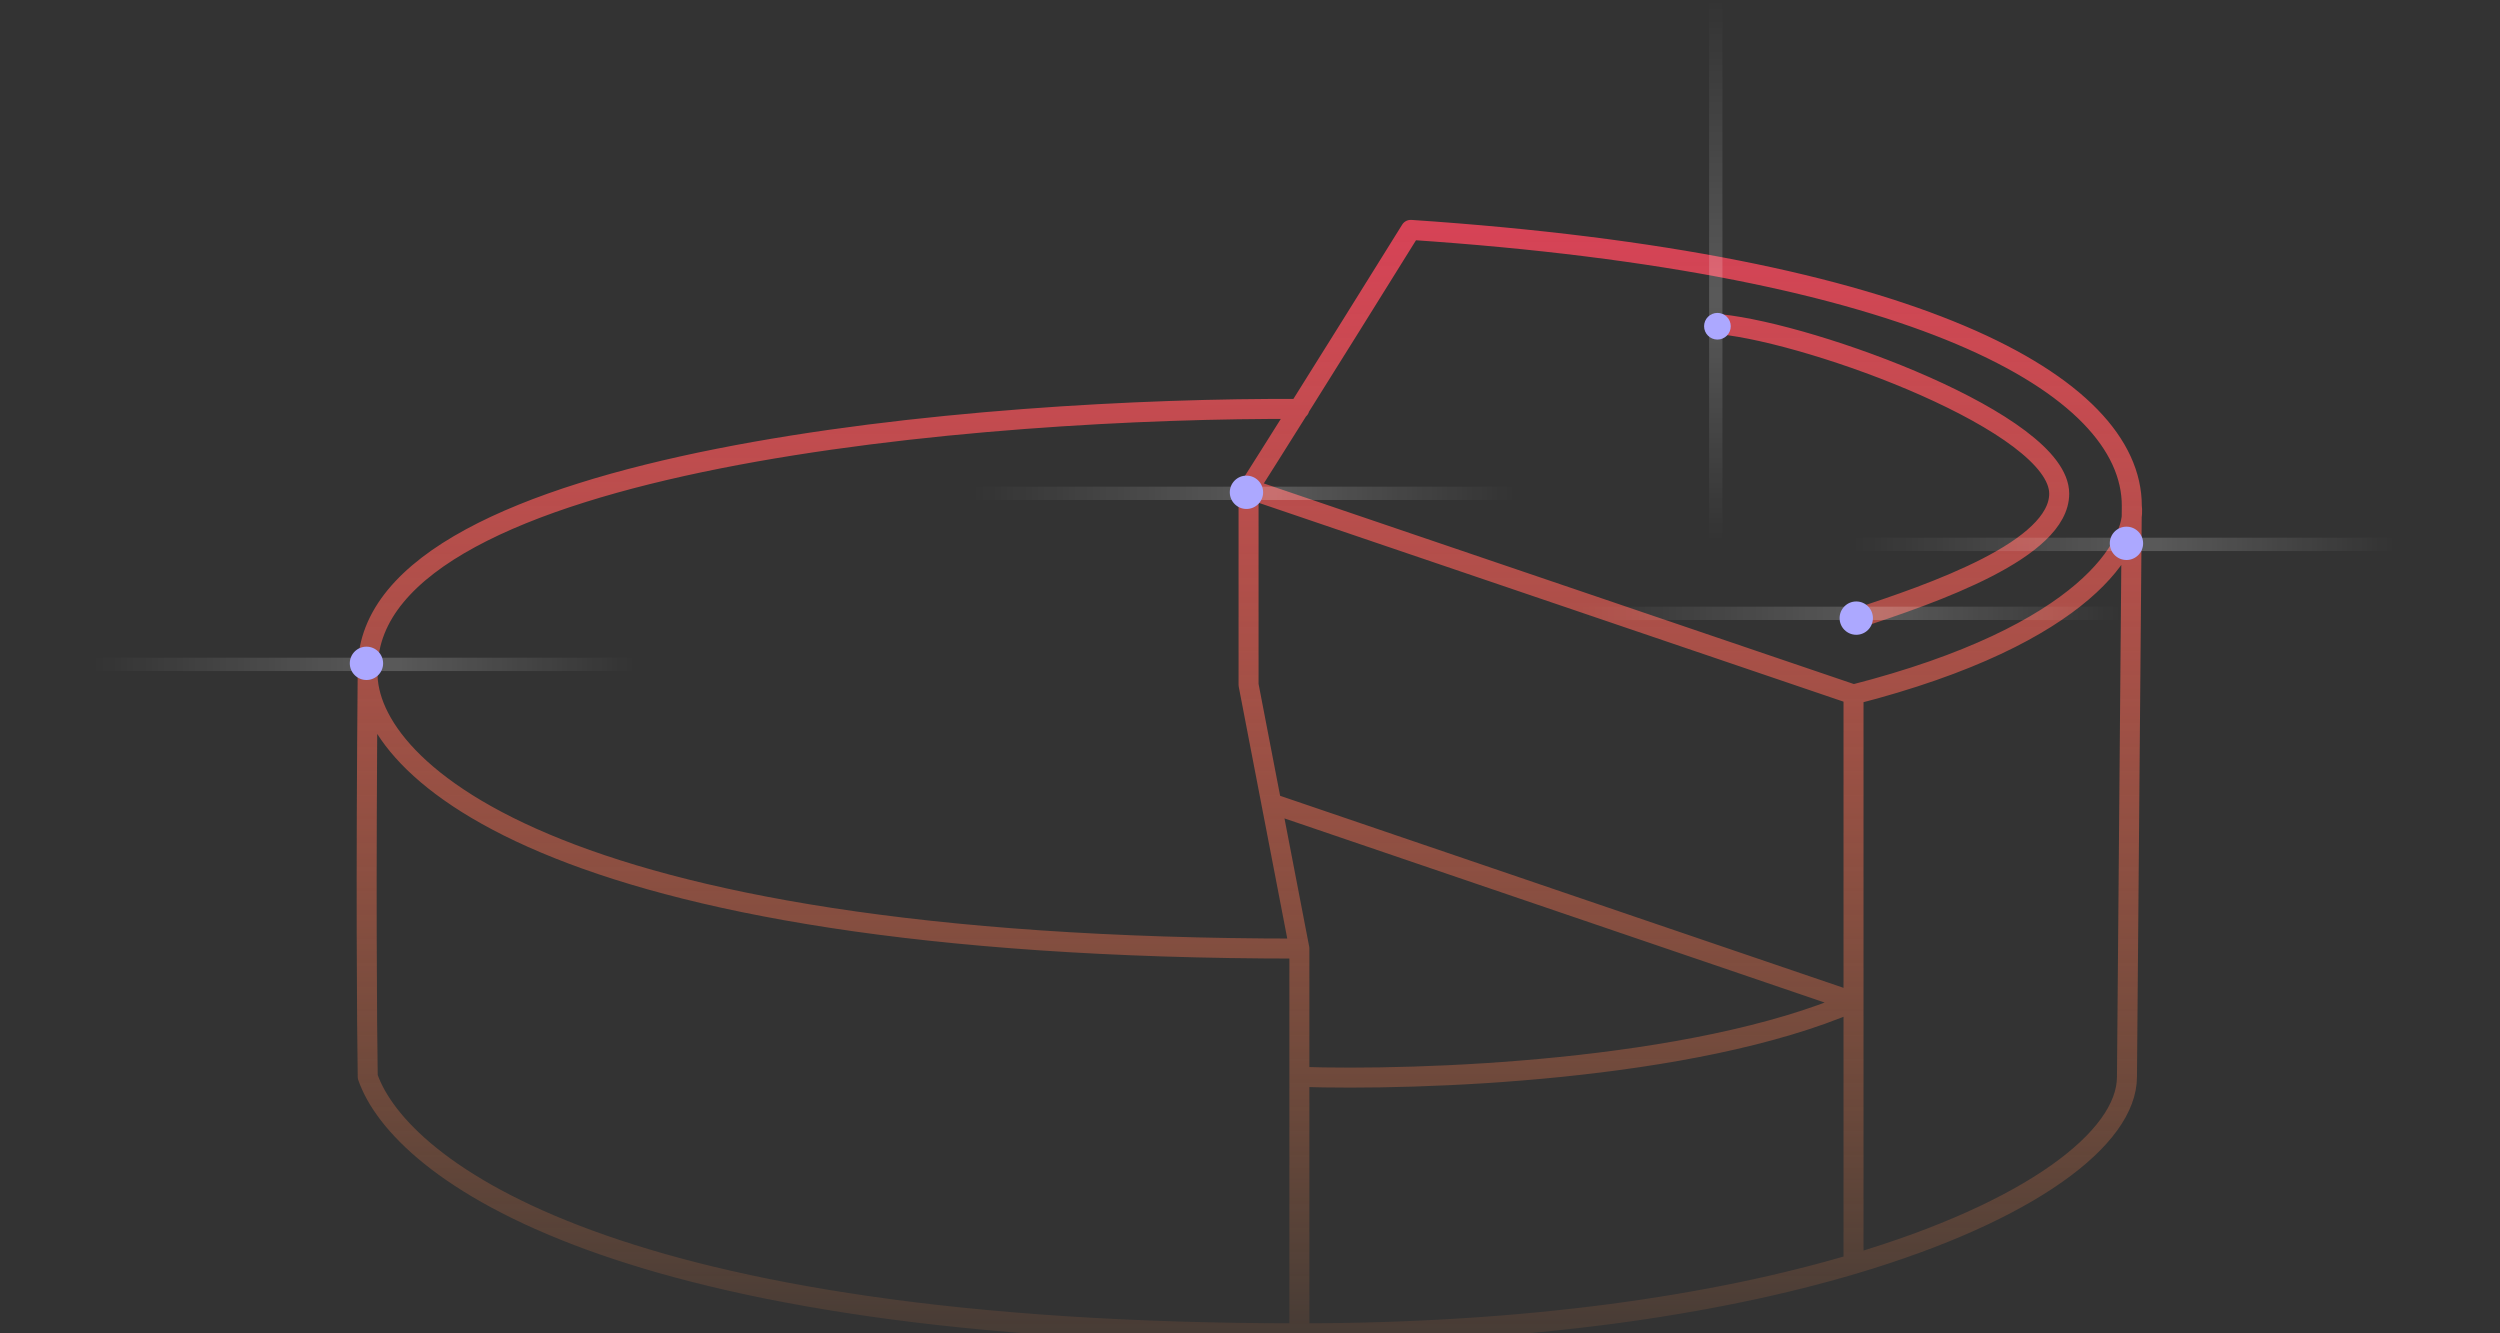 <svg width="375" height="200" viewBox="0 0 375 200" fill="none" xmlns="http://www.w3.org/2000/svg">
<rect x="0" y="0" width="375" height="200" fill="#333333" stroke="none"/>
<g clip-path="url(#clip0)">
<path d="M194.906 61.343C148.445 61.101 55.451 68.53 55.16 100.181M55.16 100.181C54.87 131.833 55.039 154.265 55.16 161.524C60 175.438 92.184 200 194.906 200M55.16 100.181C54.071 114.216 80.496 142.287 194.906 142.287M194.906 200C229.247 200 257.32 195.752 278.028 189.605M194.906 200V161.524M319.77 75.862L319.044 161.524C319.044 170.704 304.599 181.718 278.028 189.605M319.77 75.862C319.77 57.713 287.465 39.564 211.603 34.482C198.246 55.971 189.825 69.328 187.284 73.321M319.77 75.862C320.496 81.548 313.164 95.172 278.028 104.174M187.284 73.321V102.722L190.71 120.508M187.284 73.321L278.028 104.174M194.906 142.287L190.71 120.508M194.906 142.287V161.524M278.028 104.174V150.272M278.028 189.605V150.272M190.71 120.508L278.028 150.272M278.028 150.272C253.926 160.726 212.571 162.129 194.906 161.524M258.064 48.639C272.22 50.09 308.881 63.521 308.881 74.047C308.881 82.395 290.369 88.929 278.028 92.922" stroke="url(#paint0_linear)" stroke-width="3" stroke-linecap="round" stroke-linejoin="round"/>
<path d="M237 93V91H318.122V93H237Z" fill="url(#paint1_linear)"/>
<path d="M256.365 0H258.365V81.122H256.365V0Z" fill="url(#paint2_linear)"/>
<path d="M146 75V73H227.122V75H146Z" fill="url(#paint3_linear)"/>
<path d="M14 100.655V98.655H95.122V100.655H14Z" fill="url(#paint4_linear)"/>
<path d="M278 82.655V80.655H359.122V82.655H278Z" fill="url(#paint5_linear)"/>
<circle cx="278.439" cy="92.719" r="2.5" fill="#ACA8FF"/>
<circle cx="257.613" cy="48.936" r="2" fill="#ACA8FF"/>
<circle cx="186.969" cy="73.845" r="2.5" fill="#ACA8FF"/>
<circle cx="54.969" cy="99.5" r="2.5" fill="#ACA8FF"/>
<circle cx="318.969" cy="81.5" r="2.5" fill="#ACA8FF"/>
</g>
<defs>
<linearGradient id="paint0_linear" x1="187.409" y1="34.482" x2="187.409" y2="200" gradientUnits="userSpaceOnUse">
<stop stop-color="#D64356"/>
<stop offset="1" stop-color="#FF8D4D" stop-opacity="0.1"/>
</linearGradient>
<linearGradient id="paint1_linear" x1="237" y1="92" x2="318.122" y2="92" gradientUnits="userSpaceOnUse">
<stop stop-color="white" stop-opacity="0"/>
<stop offset="0.552" stop-color="white" stop-opacity="0.19"/>
<stop offset="1" stop-color="white" stop-opacity="0"/>
</linearGradient>
<linearGradient id="paint2_linear" x1="257.365" y1="0" x2="257.365" y2="81.122" gradientUnits="userSpaceOnUse">
<stop stop-color="white" stop-opacity="0"/>
<stop offset="0.552" stop-color="white" stop-opacity="0.19"/>
<stop offset="1" stop-color="white" stop-opacity="0"/>
</linearGradient>
<linearGradient id="paint3_linear" x1="146" y1="74" x2="227.122" y2="74" gradientUnits="userSpaceOnUse">
<stop stop-color="white" stop-opacity="0"/>
<stop offset="0.552" stop-color="white" stop-opacity="0.19"/>
<stop offset="1" stop-color="white" stop-opacity="0"/>
</linearGradient>
<linearGradient id="paint4_linear" x1="14" y1="99.655" x2="95.122" y2="99.655" gradientUnits="userSpaceOnUse">
<stop stop-color="white" stop-opacity="0"/>
<stop offset="0.552" stop-color="white" stop-opacity="0.19"/>
<stop offset="1" stop-color="white" stop-opacity="0"/>
</linearGradient>
<linearGradient id="paint5_linear" x1="278" y1="81.655" x2="359.122" y2="81.655" gradientUnits="userSpaceOnUse">
<stop stop-color="white" stop-opacity="0"/>
<stop offset="0.552" stop-color="white" stop-opacity="0.19"/>
<stop offset="1" stop-color="white" stop-opacity="0"/>
</linearGradient>
<clipPath id="clip0">
<rect width="375" height="200" fill="white"/>
</clipPath>
</defs>
</svg>
